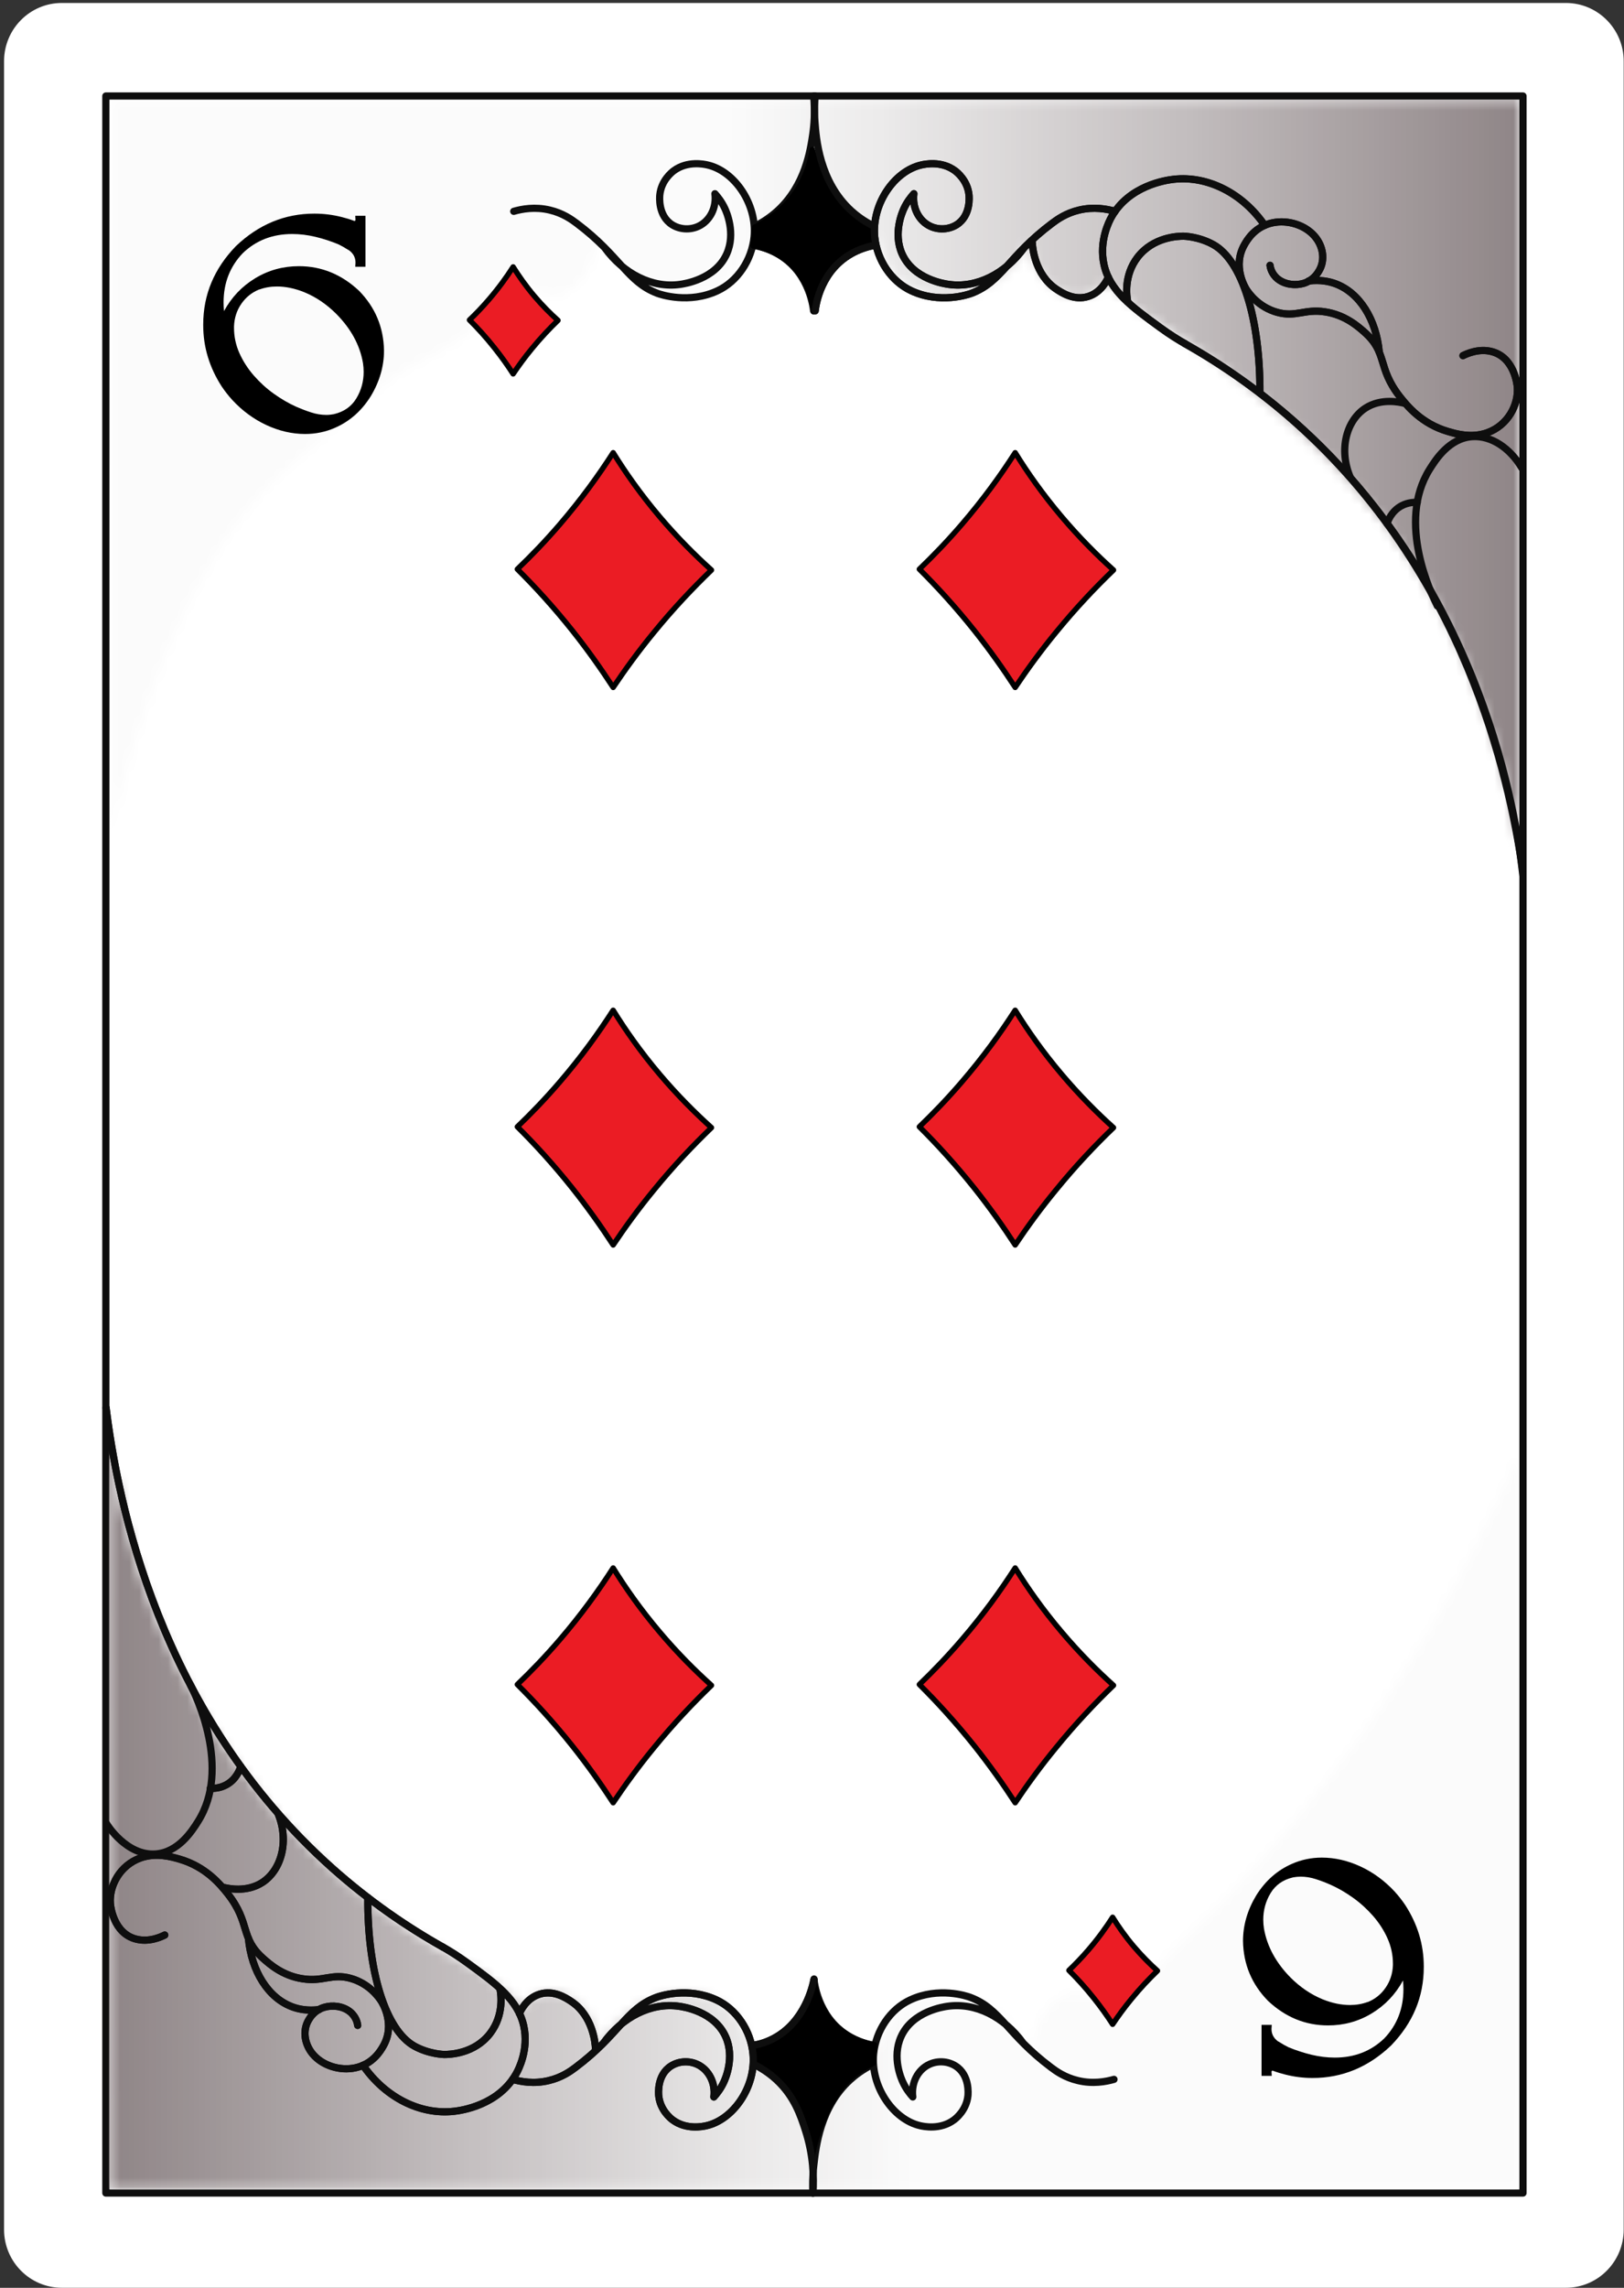 <svg width="169" height="238" viewBox="0 0 169 238" fill="none" xmlns="http://www.w3.org/2000/svg">
<rect x="0" y="0" width="169" height="238" fill="#333333" stroke="none"/>
<path d="M162.953 237.996H6.434C3.113 237.996 0.422 235.281 0.422 231.938V6.367C0.422 3.023 3.113 0.309 6.434 0.309H162.953C166.273 0.309 168.969 3.023 168.969 6.367V231.938C168.969 235.281 166.273 237.996 162.953 237.996Z" fill="white"/>
<mask id="mask0_2321_5097" style="mask-type:luminance" maskUnits="userSpaceOnUse" x="11" y="10" width="148" height="79">
<path d="M11 10H159V89H11V10Z" fill="white"/>
</mask>
<g mask="url(#mask0_2321_5097)">
<mask id="mask1_2321_5097" style="mask-type:luminance" maskUnits="userSpaceOnUse" x="11" y="10" width="148" height="79">
<path d="M158.102 88.051C158.102 62.152 158.109 36.246 158.113 10.352C109.262 10.352 60.398 10.352 11.543 10.359C11.52 35.836 11.496 61.312 11.477 86.789C14.039 75.352 19.215 58.484 29.086 49.477C36.637 42.594 40.41 39.141 43.363 37.762C44.738 37.117 49.125 35.219 52.754 30.789C53.43 29.969 53.918 29.25 54.227 28.77C54.539 29.191 55.754 30.742 57.426 30.773C59.602 30.809 62.031 28.262 62.152 24.422C62.406 24.988 64.547 29.535 69.406 30.562C71.746 31.059 73.711 30.531 74.723 30.172C75.383 29.625 76.262 28.777 77.062 27.562C77.852 26.371 78.277 25.254 78.523 24.441H91.074C91.148 24.906 91.754 28.336 94.875 30.047C97.926 31.719 101.023 30.441 101.977 30.059C105.27 28.734 106.664 25.996 106.973 25.352C107.715 28.891 110.191 31.078 112.363 30.906C112.719 30.879 113.852 30.727 115.027 29.406L118.785 32.535C120.254 33.406 122.316 34.688 124.695 36.352C127.484 38.301 136.738 44.871 144.008 54.316C153.66 66.856 156.891 80.664 158.094 88.035L158.102 88.051Z" fill="white"/>
</mask>
<g mask="url(#mask1_2321_5097)">
<path d="M11.477 10.352V88.051H158.113V10.352H11.477Z" fill="url(#paint0_linear_2321_5097)"/>
</g>
</g>
<path d="M158.488 228.141H11.016C11.016 182.812 11.016 137.484 11.016 92.152C11.016 64.762 11.016 37.379 11.016 9.988H158.488C158.488 37.336 158.488 64.68 158.488 92.023C158.488 137.398 158.488 182.766 158.488 228.141Z" stroke="#0E0E0E" stroke-width="0.75" stroke-linecap="round" stroke-linejoin="round"/>
<path d="M84.668 32.422C84.613 31.801 84.359 29.617 82.551 27.766C80.934 26.102 79.027 25.703 78.375 25.59C78.426 24.938 78.481 24.285 78.531 23.633C79.387 23.234 81.106 22.289 82.531 20.379C83.977 18.434 84.391 16.5 84.523 15.562C84.863 16.734 85.606 18.734 87.301 20.684C88.606 22.184 89.992 23.102 90.953 23.633C91.004 24.285 91.059 24.938 91.109 25.59C90.644 25.637 87.652 25.98 85.852 28.598C84.797 30.141 84.668 31.719 84.652 32.422H84.668Z" fill="white"/>
<path d="M53.461 21.985C54.293 21.742 55.664 21.481 57.219 21.856C58.574 22.176 59.488 22.836 60.008 23.227C64.566 26.648 65.242 29.301 68.379 30.504C68.781 30.66 71.715 31.629 74.672 30.246C76.754 29.273 78.238 27.051 78.473 24.645C78.801 21.195 76.402 17.781 73.621 17.16C73.297 17.086 71.543 16.695 70.109 17.766C69.93 17.902 68.82 18.758 68.664 20.266C68.641 20.488 68.461 22.434 69.945 23.379C70.777 23.902 71.836 23.934 72.676 23.543C73.867 22.996 74.586 21.621 74.398 20.152C74.691 20.477 75.098 20.977 75.422 21.668C75.578 21.996 76.598 24.254 75.621 26.422C74.438 29.063 71.203 29.527 70.769 29.586C67.883 30 64.883 28.485 62.918 25.762" stroke="#0E0E0E" stroke-width="0.75" stroke-linecap="round" stroke-linejoin="round"/>
<path d="M78.531 23.543C79.102 23.266 79.996 22.762 80.902 21.938C83.805 19.289 84.336 15.613 84.578 13.98C84.711 13.059 84.832 11.684 84.676 9.984" stroke="#0E0E0E" stroke-width="0.75" stroke-linecap="round" stroke-linejoin="round"/>
<path d="M78.375 25.5C79.086 25.629 79.859 25.852 80.625 26.242C84.082 28.004 84.594 31.695 84.668 32.332" stroke="#0E0E0E" stroke-width="0.75" stroke-linecap="round" stroke-linejoin="round"/>
<path d="M116.039 21.985C115.207 21.742 113.836 21.481 112.281 21.856C110.926 22.176 110.012 22.836 109.492 23.227C104.934 26.648 104.258 29.301 101.121 30.504C100.719 30.66 97.785 31.629 94.828 30.246C92.746 29.273 91.262 27.051 91.027 24.645C90.699 21.195 93.098 17.781 95.879 17.16C96.203 17.086 97.957 16.695 99.391 17.766C99.57 17.902 100.68 18.758 100.836 20.266C100.859 20.488 101.039 22.434 99.555 23.379C98.723 23.902 97.664 23.934 96.824 23.543C95.633 22.996 94.914 21.621 95.102 20.152C94.809 20.477 94.402 20.977 94.078 21.668C93.922 21.996 92.902 24.254 93.879 26.422C95.062 29.063 98.297 29.527 98.731 29.586C101.617 30 104.617 28.485 106.582 25.762" stroke="#0E0E0E" stroke-width="0.75" stroke-linecap="round" stroke-linejoin="round"/>
<path d="M91.125 25.5C90.414 25.629 89.641 25.852 88.875 26.242C85.418 28.004 84.906 31.695 84.832 32.332" stroke="#0E0E0E" stroke-width="0.75" stroke-linecap="round" stroke-linejoin="round"/>
<path d="M115.336 28.836C115.223 29.094 114.629 30.406 113.242 30.84C111.773 31.305 110.484 30.449 109.941 30.09C107.672 28.582 107.445 25.711 107.422 25.246" stroke="#0E0E0E" stroke-width="0.75" stroke-linecap="round" stroke-linejoin="round"/>
<path d="M123.309 35.746C122.664 35.379 121.754 34.824 120.734 34.078C117.789 31.934 115.484 30.262 114.887 27.531C114.336 25.051 115.453 22.957 115.648 22.605C117.488 19.289 121.336 18.742 122.129 18.652C125.707 18.246 129.336 20.137 131.609 23.438" stroke="#0E0E0E" stroke-width="0.75" stroke-linecap="round" stroke-linejoin="round"/>
<path d="M131.113 40.898C131.152 33.18 129.262 27.121 126.27 25.449C124.734 24.594 123.172 24.57 123.172 24.57C122.656 24.57 120.039 24.609 118.379 26.766C116.902 28.695 117.27 30.898 117.336 31.273" stroke="#0E0E0E" stroke-width="0.75" stroke-linecap="round" stroke-linejoin="round"/>
<path d="M152.242 36.996C152.633 36.801 153.879 36.227 155.219 36.57C157.613 37.176 157.883 40.066 157.898 40.273C158.039 42.113 156.914 44.25 154.77 45.016C153.121 45.602 151.531 45.137 150.684 44.887C147.938 44.086 146.43 42.219 145.68 41.273C143.281 38.211 144.449 36.727 141.988 34.551C141.324 33.961 139.973 32.762 137.902 32.445C135.75 32.109 134.863 33.039 132.898 32.488C130.973 31.949 129.977 30.531 129.719 30.137C129.602 29.953 128.199 27.699 129.516 25.426C129.789 24.953 130.59 23.578 132.398 23.184C134.039 22.828 135.848 23.43 136.836 24.609C137.684 25.613 137.934 27.031 137.273 28.156C137.129 28.402 136.68 29.168 135.66 29.477C134.805 29.73 133.719 29.617 132.969 29.016C132.309 28.484 132.188 27.801 132.164 27.602" stroke="#0E0E0E" stroke-width="0.75" stroke-linecap="round" stroke-linejoin="round"/>
<path d="M143.535 36.645C143.219 33.227 141.473 30.414 138.914 29.496C138.328 29.289 137.414 29.078 136.199 29.227" stroke="#0E0E0E" stroke-width="0.75" stroke-linecap="round" stroke-linejoin="round"/>
<path d="M146.129 41.953C145.664 41.836 143.73 41.387 142.078 42.465C140.094 43.77 139.297 46.793 140.52 49.656" stroke="#0E0E0E" stroke-width="0.75" stroke-linecap="round" stroke-linejoin="round"/>
<path d="M147.488 52.262C147.18 52.246 146.543 52.254 145.867 52.605C144.773 53.184 144.414 54.238 144.344 54.48" stroke="#0E0E0E" stroke-width="0.75" stroke-linecap="round" stroke-linejoin="round"/>
<path d="M158.477 91.074C158.461 90.969 158.445 90.781 158.414 90.562C157.828 85.426 154.523 61.441 134.797 43.941C132.344 41.766 128.543 38.715 123.309 35.746" stroke="#0E0E0E" stroke-width="0.75" stroke-linecap="round" stroke-linejoin="round"/>
<path d="M84.668 32.422C84.613 31.801 84.359 29.617 82.551 27.766C80.934 26.102 79.027 25.703 78.375 25.59C78.426 24.938 78.481 24.285 78.531 23.633C79.387 23.234 81.106 22.289 82.531 20.379C83.977 18.434 84.391 16.5 84.523 15.562C84.863 16.734 85.606 18.734 87.301 20.684C88.606 22.184 89.992 23.102 90.953 23.633C91.004 24.285 91.059 24.938 91.109 25.59C90.644 25.637 87.652 25.98 85.852 28.598C84.797 30.141 84.668 31.719 84.652 32.422H84.668Z" fill="black" stroke="black" stroke-width="0.562" stroke-linecap="round" stroke-linejoin="round"/>
<path d="M116.039 21.985C115.207 21.742 113.836 21.481 112.281 21.856C110.926 22.176 110.012 22.836 109.492 23.227C104.934 26.648 104.258 29.301 101.121 30.504C100.719 30.66 97.785 31.629 94.828 30.246C92.746 29.273 91.262 27.051 91.027 24.645C90.699 21.195 93.098 17.781 95.879 17.16C96.203 17.086 97.957 16.695 99.391 17.766C99.57 17.902 100.68 18.758 100.836 20.266C100.859 20.488 101.039 22.434 99.555 23.379C98.723 23.902 97.664 23.934 96.824 23.543C95.633 22.996 94.914 21.621 95.102 20.152C94.809 20.477 94.402 20.977 94.078 21.668C93.922 21.996 92.902 24.254 93.879 26.422C95.062 29.063 98.297 29.527 98.731 29.586C101.617 30 104.617 28.485 106.582 25.762" stroke="#0E0E0E" stroke-width="0.75" stroke-linecap="round" stroke-linejoin="round"/>
<path d="M90.969 23.543C89.863 22.996 89.094 22.387 88.598 21.938C85.254 18.891 84.93 14.371 84.809 12.703C84.727 11.566 84.773 10.621 84.824 9.984" stroke="#0E0E0E" stroke-width="0.75" stroke-linecap="round" stroke-linejoin="round"/>
<path d="M91.125 25.5C90.414 25.629 89.641 25.852 88.875 26.242C85.418 28.004 84.906 31.695 84.832 32.332" stroke="#0E0E0E" stroke-width="0.75" stroke-linecap="round" stroke-linejoin="round"/>
<path d="M115.336 28.836C115.223 29.094 114.629 30.406 113.242 30.84C111.773 31.305 110.484 30.449 109.941 30.09C107.672 28.582 107.445 25.711 107.422 25.246" stroke="#0E0E0E" stroke-width="0.75" stroke-linecap="round" stroke-linejoin="round"/>
<path d="M123.309 35.746C122.664 35.379 121.754 34.824 120.734 34.078C117.789 31.934 115.484 30.262 114.887 27.531C114.336 25.051 115.453 22.957 115.648 22.605C117.488 19.289 121.336 18.742 122.129 18.652C125.707 18.246 129.336 20.137 131.609 23.438" stroke="#0E0E0E" stroke-width="0.75" stroke-linecap="round" stroke-linejoin="round"/>
<path d="M131.113 40.898C131.152 33.18 129.262 27.121 126.27 25.449C124.734 24.594 123.172 24.57 123.172 24.57C122.656 24.57 120.039 24.609 118.379 26.766C116.902 28.695 117.27 30.898 117.336 31.273" stroke="#0E0E0E" stroke-width="0.75" stroke-linecap="round" stroke-linejoin="round"/>
<path d="M152.242 36.996C152.633 36.801 153.879 36.227 155.219 36.57C157.613 37.176 157.883 40.066 157.898 40.273C158.039 42.113 156.914 44.25 154.77 45.016C153.121 45.602 151.531 45.137 150.684 44.887C147.938 44.086 146.43 42.219 145.68 41.273C143.281 38.211 144.449 36.727 141.988 34.551C141.324 33.961 139.973 32.762 137.902 32.445C135.75 32.109 134.863 33.039 132.898 32.488C130.973 31.949 129.977 30.531 129.719 30.137C129.602 29.953 128.199 27.699 129.516 25.426C129.789 24.953 130.59 23.578 132.398 23.184C134.039 22.828 135.848 23.43 136.836 24.609C137.684 25.613 137.934 27.031 137.273 28.156C137.129 28.402 136.68 29.168 135.66 29.477C134.805 29.73 133.719 29.617 132.969 29.016C132.309 28.484 132.188 27.801 132.164 27.602" stroke="#0E0E0E" stroke-width="0.75" stroke-linecap="round" stroke-linejoin="round"/>
<path d="M143.535 36.645C143.219 33.227 141.473 30.414 138.914 29.496C138.328 29.289 137.414 29.078 136.199 29.227" stroke="#0E0E0E" stroke-width="0.75" stroke-linecap="round" stroke-linejoin="round"/>
<path d="M158.387 48.719C157.156 46.613 155.191 45.301 153.234 45.422C150.809 45.57 149.387 47.844 148.77 48.824C145.305 54.352 149.012 61.906 149.578 63.039" stroke="#0E0E0E" stroke-width="0.75" stroke-linecap="round" stroke-linejoin="round"/>
<path d="M158.438 90.398C157.027 80.746 152.445 59.633 134.797 43.949C130.957 40.539 127.035 37.859 123.309 35.754" stroke="#0E0E0E" stroke-width="0.75" stroke-linecap="round" stroke-linejoin="round"/>
<mask id="mask2_2321_5097" style="mask-type:luminance" maskUnits="userSpaceOnUse" x="11" y="148" width="148" height="80">
<path d="M11 148H159V228H11V148Z" fill="white"/>
</mask>
<g mask="url(#mask2_2321_5097)">
<mask id="mask3_2321_5097" style="mask-type:luminance" maskUnits="userSpaceOnUse" x="11" y="148" width="148" height="80">
<path d="M11.324 148.598C11.348 174.988 11.363 201.383 11.387 227.766C60.246 227.762 109.109 227.746 157.973 227.738C157.996 202.262 158.016 176.781 158.039 151.305C153.188 162.594 145.746 176.348 134.203 190.086C129.75 195.383 125.266 200.004 120.938 204.008C119.738 205.598 118.539 207.18 117.344 208.77C116.664 208.957 115.98 209.137 115.297 209.324C114.984 208.906 113.766 207.352 112.094 207.324C109.922 207.285 107.488 209.836 107.371 213.676C107.113 213.105 104.977 208.559 100.117 207.531C97.777 207.039 95.812 207.562 94.801 207.922C94.141 208.469 93.262 209.316 92.461 210.531C91.672 211.727 91.246 212.844 90.996 213.652H78.449C78.375 213.187 77.766 209.762 74.648 208.051C71.594 206.379 68.496 207.652 67.547 208.035C64.254 209.363 62.859 212.102 62.551 212.746C61.809 209.203 59.332 207.016 57.156 207.188C56.805 207.219 55.672 207.367 54.496 208.688C53.242 207.645 51.988 206.602 50.738 205.559C44.918 202.68 34.078 196.344 24.984 184.059C14.348 169.688 11.992 155.145 11.34 148.605L11.324 148.598Z" fill="white"/>
</mask>
<g mask="url(#mask3_2321_5097)">
<path d="M11.324 148.598V227.766H158.039V148.598H11.324Z" fill="url(#paint1_linear_2321_5097)"/>
</g>
</g>
<path d="M84.711 205.875C84.766 206.496 85.019 208.68 86.828 210.531C88.449 212.199 90.352 212.594 91.004 212.707C90.953 213.359 90.898 214.012 90.848 214.664C89.992 215.063 88.273 216.008 86.852 217.922C85.402 219.863 84.988 221.797 84.856 222.734C84.516 221.566 83.773 219.563 82.078 217.613C80.773 216.113 79.387 215.199 78.426 214.664C78.375 214.012 78.324 213.359 78.269 212.707C78.734 212.664 81.727 212.316 83.527 209.699C84.586 208.156 84.711 206.578 84.727 205.875H84.711Z" fill="white"/>
<path d="M115.926 216.316C115.094 216.555 113.723 216.816 112.172 216.441C110.812 216.121 109.898 215.461 109.379 215.07C104.82 211.648 104.145 208.996 101.012 207.797C100.605 207.637 97.672 206.672 94.719 208.051C92.633 209.023 91.148 211.246 90.914 213.652C90.586 217.102 92.984 220.516 95.766 221.137C96.09 221.211 97.844 221.602 99.277 220.531C99.457 220.395 100.566 219.539 100.727 218.031C100.746 217.809 100.926 215.863 99.441 214.922C98.609 214.395 97.551 214.363 96.711 214.754C95.519 215.301 94.801 216.676 94.988 218.145C94.695 217.824 94.289 217.32 93.969 216.629C93.809 216.301 92.789 214.043 93.766 211.875C94.949 209.234 98.184 208.77 98.617 208.711C101.504 208.297 104.504 209.813 106.469 212.535" stroke="#0E0E0E" stroke-width="0.75" stroke-linecap="round" stroke-linejoin="round"/>
<path d="M90.848 214.746C89.789 215.273 89.016 215.863 88.477 216.352C85.363 219.18 84.906 223.297 84.691 225.227C84.547 226.477 84.562 227.512 84.594 228.148" stroke="#0E0E0E" stroke-width="0.75" stroke-linecap="round" stroke-linejoin="round"/>
<path d="M91.004 212.797C90.293 212.672 89.519 212.445 88.754 212.055C85.297 210.293 84.789 206.602 84.711 205.965" stroke="#0E0E0E" stroke-width="0.75" stroke-linecap="round" stroke-linejoin="round"/>
<path d="M53.348 216.316C54.18 216.555 55.551 216.816 57.105 216.441C58.461 216.121 59.379 215.461 59.895 215.07C64.453 211.648 65.129 208.996 68.266 207.797C68.672 207.637 71.602 206.672 74.559 208.051C76.641 209.023 78.129 211.246 78.359 213.652C78.691 217.102 76.289 220.516 73.508 221.137C73.184 221.211 71.43 221.602 69.996 220.531C69.816 220.395 68.707 219.539 68.551 218.031C68.527 217.809 68.348 215.863 69.832 214.922C70.664 214.395 71.723 214.363 72.562 214.754C73.754 215.301 74.477 216.676 74.289 218.145C74.578 217.824 74.984 217.32 75.309 216.629C75.465 216.301 76.484 214.043 75.512 211.875C74.324 209.234 71.094 208.77 70.656 208.711C67.769 208.297 64.769 209.813 62.805 212.535" stroke="#0E0E0E" stroke-width="0.75" stroke-linecap="round" stroke-linejoin="round"/>
<path d="M78.262 212.797C78.945 212.691 79.727 212.477 80.512 212.055C83.723 210.359 84.555 206.738 84.711 205.965" stroke="#0E0E0E" stroke-width="0.75" stroke-linecap="round" stroke-linejoin="round"/>
<path d="M54.051 209.461C54.164 209.203 54.758 207.891 56.145 207.457C57.613 206.992 58.906 207.848 59.445 208.207C61.719 209.715 61.941 212.586 61.965 213.051" stroke="#0E0E0E" stroke-width="0.75" stroke-linecap="round" stroke-linejoin="round"/>
<path d="M46.078 202.547C46.727 202.914 47.633 203.469 48.652 204.211C51.602 206.355 53.902 208.027 54.504 210.758C55.051 213.238 53.934 215.332 53.738 215.684C51.898 219 48.051 219.547 47.258 219.637C43.68 220.043 40.051 218.152 37.777 214.852" stroke="#0E0E0E" stroke-width="0.75" stroke-linecap="round" stroke-linejoin="round"/>
<path d="M38.273 197.398C38.234 205.117 40.125 211.176 43.117 212.852C44.656 213.703 46.215 213.727 46.215 213.727C46.734 213.727 49.352 213.691 51.008 211.531C52.484 209.602 52.117 207.398 52.051 207.023" stroke="#0E0E0E" stroke-width="0.75" stroke-linecap="round" stroke-linejoin="round"/>
<path d="M17.145 201.301C16.754 201.496 15.512 202.074 14.168 201.726C11.774 201.121 11.504 198.234 11.488 198.023C11.348 196.184 12.473 194.047 14.617 193.281C16.266 192.699 17.859 193.164 18.703 193.41C21.449 194.211 22.957 196.078 23.707 197.023C26.109 200.086 24.938 201.57 27.398 203.746C28.066 204.336 29.414 205.539 31.484 205.851C33.637 206.191 34.523 205.262 36.488 205.809C38.414 206.348 39.414 207.766 39.668 208.164C39.789 208.344 41.191 210.601 39.871 212.871C39.602 213.344 38.797 214.719 36.988 215.113C35.348 215.469 33.539 214.867 32.551 213.691C31.703 212.684 31.453 211.266 32.113 210.141C32.258 209.894 32.707 209.129 33.727 208.824C34.582 208.566 35.672 208.68 36.422 209.281C37.078 209.812 37.199 210.496 37.223 210.699" stroke="#0E0E0E" stroke-width="0.75" stroke-linecap="round" stroke-linejoin="round"/>
<path d="M25.852 201.645C26.168 205.066 27.914 207.879 30.473 208.793C31.059 209.004 31.973 209.211 33.188 209.062" stroke="#0E0E0E" stroke-width="0.75" stroke-linecap="round" stroke-linejoin="round"/>
<path d="M23.25 196.344C23.73 196.461 25.648 196.898 27.301 195.832C29.301 194.527 30.121 191.504 28.914 188.625" stroke="#0E0E0E" stroke-width="0.75" stroke-linecap="round" stroke-linejoin="round"/>
<path d="M21.891 186.039C22.199 186.051 22.836 186.047 23.512 185.691C24.637 185.102 24.984 183.996 25.051 183.773" stroke="#0E0E0E" stroke-width="0.75" stroke-linecap="round" stroke-linejoin="round"/>
<path d="M11.039 146.453C12.238 156.113 16.453 178.191 34.59 194.355C38.422 197.766 42.336 200.445 46.078 202.551" stroke="#0E0E0E" stroke-width="0.75" stroke-linecap="round" stroke-linejoin="round"/>
<path d="M84.711 205.875C84.766 206.496 85.019 208.68 86.828 210.531C88.449 212.199 90.352 212.594 91.004 212.707C90.953 213.359 90.898 214.012 90.848 214.664C90.383 214.875 89.746 215.203 89.062 215.723C87.523 216.898 86.789 218.281 86.144 219.523C85.582 220.621 84.856 222.316 84.481 224.551C84.473 223.477 84.309 220.395 82.074 217.605C80.805 216.016 79.352 215.121 78.422 214.656C78.367 214.004 78.316 213.352 78.262 212.699C78.727 212.656 81.719 212.309 83.519 209.691C84.578 208.148 84.703 206.574 84.719 205.867L84.711 205.875Z" fill="black" stroke="black" stroke-width="0.562" stroke-linecap="round" stroke-linejoin="round"/>
<path d="M53.348 216.316C54.18 216.555 55.551 216.816 57.105 216.441C58.461 216.121 59.379 215.461 59.895 215.07C64.453 211.648 65.129 208.996 68.266 207.797C68.672 207.637 71.602 206.672 74.559 208.051C76.641 209.023 78.129 211.246 78.359 213.652C78.691 217.102 76.289 220.516 73.508 221.137C73.184 221.211 71.43 221.602 69.996 220.531C69.816 220.395 68.707 219.539 68.551 218.031C68.527 217.809 68.348 215.863 69.832 214.922C70.664 214.395 71.723 214.363 72.562 214.754C73.754 215.301 74.477 216.676 74.289 218.145C74.578 217.824 74.984 217.32 75.309 216.629C75.465 216.301 76.484 214.043 75.512 211.875C74.324 209.234 71.094 208.77 70.656 208.711C67.769 208.297 64.769 209.813 62.805 212.535" stroke="#0E0E0E" stroke-width="0.75" stroke-linecap="round" stroke-linejoin="round"/>
<path d="M78.422 214.746C79.043 215.047 79.914 215.551 80.789 216.352C82.641 218.062 83.309 220.043 83.828 221.664C84.629 224.168 84.711 226.449 84.602 228.148" stroke="#0E0E0E" stroke-width="0.75" stroke-linecap="round" stroke-linejoin="round"/>
<path d="M78.262 212.797C78.945 212.691 79.727 212.477 80.512 212.055C83.754 210.336 84.562 206.633 84.711 205.875" stroke="#0E0E0E" stroke-width="0.75" stroke-linecap="round" stroke-linejoin="round"/>
<path d="M54.051 209.461C54.164 209.203 54.758 207.891 56.145 207.457C57.613 206.992 58.906 207.848 59.445 208.207C61.719 209.715 61.941 212.586 61.965 213.051" stroke="#0E0E0E" stroke-width="0.75" stroke-linecap="round" stroke-linejoin="round"/>
<path d="M46.078 202.547C46.727 202.914 47.633 203.469 48.652 204.211C51.602 206.355 53.902 208.027 54.504 210.758C55.051 213.238 53.934 215.332 53.738 215.684C51.898 219 48.051 219.547 47.258 219.637C43.68 220.043 40.051 218.152 37.777 214.852" stroke="#0E0E0E" stroke-width="0.75" stroke-linecap="round" stroke-linejoin="round"/>
<path d="M38.273 197.398C38.234 205.117 40.125 211.176 43.117 212.852C44.656 213.703 46.215 213.727 46.215 213.727C46.734 213.727 49.352 213.691 51.008 211.531C52.484 209.602 52.117 207.398 52.051 207.023" stroke="#0E0E0E" stroke-width="0.75" stroke-linecap="round" stroke-linejoin="round"/>
<path d="M17.145 201.301C16.754 201.496 15.512 202.074 14.168 201.726C11.774 201.121 11.504 198.234 11.488 198.023C11.348 196.184 12.473 194.047 14.617 193.281C16.266 192.699 17.859 193.164 18.703 193.41C21.449 194.211 22.957 196.078 23.707 197.023C26.109 200.086 24.938 201.57 27.398 203.746C28.066 204.336 29.414 205.539 31.484 205.851C33.637 206.191 34.523 205.262 36.488 205.809C38.414 206.348 39.414 207.766 39.668 208.164C39.789 208.344 41.191 210.601 39.871 212.871C39.602 213.344 38.797 214.719 36.988 215.113C35.348 215.469 33.539 214.867 32.551 213.691C31.703 212.684 31.453 211.266 32.113 210.141C32.258 209.894 32.707 209.129 33.727 208.824C34.582 208.566 35.672 208.68 36.422 209.281C37.078 209.812 37.199 210.496 37.223 210.699" stroke="#0E0E0E" stroke-width="0.75" stroke-linecap="round" stroke-linejoin="round"/>
<path d="M25.852 201.645C26.168 205.066 27.914 207.879 30.473 208.793C31.059 209.004 31.973 209.211 33.188 209.062" stroke="#0E0E0E" stroke-width="0.75" stroke-linecap="round" stroke-linejoin="round"/>
<path d="M11.086 189.711C11.176 189.863 13.172 193.059 16.156 192.871C18.57 192.719 19.996 190.453 20.617 189.465C24.074 183.945 20.379 176.387 19.809 175.254" stroke="#0E0E0E" stroke-width="0.75" stroke-linecap="round" stroke-linejoin="round"/>
<path d="M23.25 196.344C23.73 196.461 25.648 196.898 27.301 195.832C29.301 194.527 30.121 191.504 28.914 188.625" stroke="#0E0E0E" stroke-width="0.75" stroke-linecap="round" stroke-linejoin="round"/>
<path d="M21.891 186.039C22.199 186.051 22.836 186.047 23.512 185.691C24.637 185.102 24.984 183.996 25.051 183.773" stroke="#0E0E0E" stroke-width="0.75" stroke-linecap="round" stroke-linejoin="round"/>
<path d="M11.039 146.453C12.238 156.113 16.453 178.191 34.59 194.355C38.422 197.766 42.336 200.445 46.078 202.551" stroke="#0E0E0E" stroke-width="0.75" stroke-linecap="round" stroke-linejoin="round"/>
<path d="M37.359 30.246C39.051 31.973 39.922 34.051 39.961 36.473C39.961 38.109 39.504 39.691 38.578 41.227C37.629 42.742 36.391 43.836 34.859 44.504C33.879 44.934 32.844 45.148 31.754 45.148C30.398 45.148 29.047 44.836 27.719 44.219C26.391 43.598 25.207 42.727 24.172 41.609C23.773 41.168 23.406 40.703 23.078 40.215C21.797 38.234 21.148 36.113 21.148 33.832V33.758C21.148 30.66 22.281 27.945 24.555 25.598C26.918 23.348 29.641 22.223 32.715 22.223C33.691 22.223 34.641 22.344 35.574 22.582C36 22.688 36.426 22.816 36.84 22.973C36.863 22.98 36.879 22.988 36.887 22.988C36.938 22.988 36.977 22.949 36.996 22.875L36.969 22.449H38.031V27.75H36.969L36.996 27.324C36.996 26.797 36.773 26.371 36.324 26.039C36.293 26.016 36.254 25.996 36.211 25.98C35.887 25.77 35.559 25.582 35.219 25.418C34.434 25.094 33.637 24.832 32.82 24.637C32.004 24.441 31.199 24.344 30.406 24.344C28.359 24.344 26.641 25.012 25.262 26.34C23.934 27.727 23.266 29.438 23.266 31.453C23.266 31.754 23.281 32.062 23.309 32.363C24.098 30.922 25.176 29.781 26.566 28.941C27.953 28.102 29.469 27.691 31.109 27.691C33.465 27.691 35.543 28.547 37.359 30.246ZM26.984 30.105C26.211 30.422 25.582 30.922 25.109 31.613C24.637 32.301 24.383 33.082 24.352 33.953V34.109C24.352 35.016 24.539 35.895 24.914 36.734C25.289 37.574 25.793 38.355 26.414 39.066C27.039 39.781 27.727 40.41 28.492 40.957C29.258 41.504 30.039 41.961 30.832 42.316C31.328 42.531 31.828 42.727 32.363 42.898C32.887 43.074 33.426 43.164 33.969 43.164C34.215 43.164 34.477 43.133 34.738 43.086C35.797 42.84 36.578 42.285 37.086 41.438C37.598 40.59 37.844 39.668 37.844 38.676C37.844 38.363 37.816 38.055 37.77 37.754C37.449 35.895 36.516 34.191 34.996 32.656C33.988 31.648 32.879 30.898 31.664 30.398C30.676 30 29.723 29.805 28.824 29.805C28.164 29.805 27.555 29.91 26.984 30.121V30.105Z" fill="black"/>
<path d="M131.953 208.148C130.262 206.422 129.391 204.344 129.352 201.922C129.352 200.289 129.809 198.703 130.734 197.168C131.684 195.652 132.922 194.559 134.453 193.891C135.434 193.461 136.469 193.246 137.559 193.246C138.914 193.246 140.266 193.559 141.594 194.176C142.922 194.797 144.105 195.668 145.141 196.785C145.539 197.227 145.906 197.691 146.234 198.18C147.516 200.16 148.164 202.281 148.164 204.562V204.637C148.164 207.734 147.031 210.449 144.758 212.797C142.395 215.047 139.672 216.172 136.598 216.172C135.621 216.172 134.672 216.051 133.738 215.812C133.313 215.707 132.887 215.578 132.473 215.422C132.449 215.414 132.434 215.406 132.426 215.406C132.375 215.406 132.336 215.445 132.316 215.52L132.344 215.949H131.281V210.645H132.344L132.316 211.074C132.316 211.598 132.539 212.023 132.988 212.355C133.02 212.379 133.059 212.398 133.102 212.414C133.426 212.625 133.754 212.813 134.094 212.977C134.879 213.301 135.676 213.563 136.492 213.758C137.309 213.953 138.113 214.051 138.906 214.051C140.953 214.051 142.672 213.383 144.051 212.055C145.379 210.668 146.047 208.957 146.047 206.941C146.047 206.641 146.031 206.332 146.004 206.031C145.215 207.473 144.137 208.613 142.746 209.453C141.359 210.293 139.844 210.703 138.203 210.703C135.848 210.703 133.77 209.852 131.953 208.148ZM142.32 208.281C143.094 207.969 143.723 207.465 144.195 206.773C144.668 206.086 144.922 205.305 144.953 204.434V204.277C144.953 203.371 144.766 202.492 144.391 201.652C144.016 200.812 143.512 200.031 142.891 199.32C142.266 198.609 141.578 197.977 140.812 197.43C140.047 196.883 139.266 196.426 138.473 196.074C137.977 195.855 137.477 195.66 136.941 195.488C136.418 195.316 135.879 195.227 135.336 195.227C135.09 195.227 134.828 195.254 134.566 195.301C133.508 195.547 132.727 196.102 132.219 196.949C131.707 197.797 131.461 198.719 131.461 199.711C131.461 200.023 131.488 200.332 131.535 200.633C131.859 202.492 132.789 204.195 134.309 205.734C135.316 206.738 136.426 207.488 137.641 207.988C138.629 208.387 139.582 208.582 140.484 208.582C141.141 208.582 141.75 208.477 142.32 208.266V208.281Z" fill="black"/>
<path d="M115.785 199.453C115.109 200.512 114.277 201.668 113.258 202.852C112.574 203.648 111.891 204.352 111.238 204.977C112.074 205.801 112.957 206.766 113.844 207.887C114.594 208.824 115.23 209.73 115.785 210.586C116.34 209.762 116.977 208.875 117.719 207.977C118.648 206.836 119.578 205.859 120.449 205.02C119.676 204.328 118.836 203.488 117.988 202.492C117.082 201.422 116.363 200.387 115.785 199.453Z" fill="#EB1C24" stroke="black" stroke-width="0.562" stroke-linecap="round" stroke-linejoin="round"/>
<path d="M53.398 27.766C52.727 28.824 51.891 29.977 50.871 31.164C50.191 31.957 49.508 32.664 48.855 33.285C49.688 34.109 50.574 35.078 51.457 36.195C52.207 37.133 52.844 38.039 53.398 38.895C53.953 38.07 54.594 37.184 55.336 36.285C56.266 35.145 57.195 34.168 58.066 33.328C57.293 32.641 56.453 31.801 55.605 30.801C54.699 29.73 53.977 28.695 53.398 27.766Z" fill="#EB1C24" stroke="black" stroke-width="0.562" stroke-linecap="round" stroke-linejoin="round"/>
<path d="M63.801 47.102C62.316 49.418 60.488 51.953 58.254 54.555C56.754 56.301 55.262 57.848 53.836 59.211C55.664 61.027 57.602 63.141 59.551 65.586C61.184 67.641 62.594 69.644 63.809 71.512C65.023 69.699 66.426 67.762 68.055 65.781C70.094 63.285 72.129 61.141 74.039 59.301C72.352 57.789 70.508 55.949 68.648 53.754C66.66 51.406 65.07 49.133 63.809 47.094L63.801 47.102Z" fill="#EB1C24" stroke="black" stroke-width="0.562" stroke-linecap="round" stroke-linejoin="round"/>
<path d="M105.637 47.102C104.152 49.418 102.324 51.953 100.086 54.555C98.586 56.301 97.094 57.848 95.672 59.211C97.5 61.027 99.434 63.141 101.387 65.586C103.02 67.641 104.43 69.644 105.645 71.512C106.859 69.699 108.262 67.762 109.891 65.781C111.93 63.285 113.961 61.141 115.875 59.301C114.188 57.789 112.344 55.949 110.484 53.754C108.496 51.406 106.906 49.133 105.645 47.094L105.637 47.102Z" fill="#EB1C24" stroke="black" stroke-width="0.562" stroke-linecap="round" stroke-linejoin="round"/>
<path d="M63.801 105.105C62.316 107.422 60.488 109.957 58.254 112.559C56.754 114.309 55.262 115.852 53.836 117.219C55.664 119.031 57.602 121.148 59.551 123.594C61.184 125.648 62.594 127.648 63.809 129.516C65.023 127.703 66.426 125.766 68.055 123.789C70.094 121.289 72.129 119.145 74.039 117.309C72.352 115.793 70.508 113.953 68.648 111.758C66.66 109.41 65.07 107.137 63.809 105.098L63.801 105.105Z" fill="#EB1C24" stroke="black" stroke-width="0.562" stroke-linecap="round" stroke-linejoin="round"/>
<path d="M105.637 105.105C104.152 107.422 102.324 109.957 100.086 112.559C98.586 114.309 97.094 115.852 95.672 117.219C97.5 119.031 99.434 121.148 101.387 123.594C103.02 125.648 104.43 127.648 105.645 129.516C106.859 127.703 108.262 125.766 109.891 123.789C111.93 121.289 113.961 119.145 115.875 117.309C114.188 115.793 112.344 113.953 110.484 111.758C108.496 109.41 106.906 107.137 105.645 105.098L105.637 105.105Z" fill="#EB1C24" stroke="black" stroke-width="0.562" stroke-linecap="round" stroke-linejoin="round"/>
<path d="M63.801 163.125C62.316 165.441 60.488 167.977 58.254 170.578C56.754 172.328 55.262 173.871 53.836 175.238C55.664 177.051 57.602 179.168 59.551 181.613C61.184 183.668 62.594 185.672 63.809 187.539C65.023 185.723 66.426 183.789 68.055 181.809C70.094 179.309 72.129 177.164 74.039 175.328C72.352 173.813 70.508 171.977 68.648 169.777C66.66 167.43 65.07 165.156 63.809 163.117L63.801 163.125Z" fill="#EB1C24" stroke="black" stroke-width="0.562" stroke-linecap="round" stroke-linejoin="round"/>
<path d="M105.637 163.125C104.152 165.441 102.324 167.977 100.086 170.578C98.586 172.328 97.094 173.871 95.672 175.238C97.5 177.051 99.434 179.168 101.387 181.613C103.02 183.668 104.43 185.672 105.645 187.539C106.859 185.723 108.262 183.789 109.891 181.809C111.93 179.309 113.961 177.164 115.875 175.328C114.188 173.813 112.344 171.977 110.484 169.777C108.496 167.43 106.906 165.156 105.645 163.117L105.637 163.125Z" fill="#EB1C24" stroke="black" stroke-width="0.562" stroke-linecap="round" stroke-linejoin="round"/>
<defs>
<linearGradient id="paint0_linear_2321_5097" x1="158.115" y1="49.193" x2="11.475" y2="49.193" gradientUnits="userSpaceOnUse">
<stop stop-color="#8F8587"/>
<stop offset="0.004" stop-color="#908688"/>
<stop offset="0.008" stop-color="#918789"/>
<stop offset="0.012" stop-color="#92888A"/>
<stop offset="0.016" stop-color="#92898B"/>
<stop offset="0.02" stop-color="#938A8B"/>
<stop offset="0.023" stop-color="#948B8C"/>
<stop offset="0.027" stop-color="#958C8D"/>
<stop offset="0.031" stop-color="#968D8E"/>
<stop offset="0.035" stop-color="#978D8F"/>
<stop offset="0.039" stop-color="#988E90"/>
<stop offset="0.043" stop-color="#988F91"/>
<stop offset="0.047" stop-color="#999092"/>
<stop offset="0.051" stop-color="#9A9193"/>
<stop offset="0.055" stop-color="#9B9294"/>
<stop offset="0.059" stop-color="#9C9395"/>
<stop offset="0.062" stop-color="#9D9496"/>
<stop offset="0.066" stop-color="#9D9596"/>
<stop offset="0.07" stop-color="#9E9697"/>
<stop offset="0.074" stop-color="#9F9798"/>
<stop offset="0.078" stop-color="#A09899"/>
<stop offset="0.082" stop-color="#A1999A"/>
<stop offset="0.086" stop-color="#A2999B"/>
<stop offset="0.09" stop-color="#A39A9C"/>
<stop offset="0.094" stop-color="#A39B9D"/>
<stop offset="0.098" stop-color="#A49C9E"/>
<stop offset="0.102" stop-color="#A59D9F"/>
<stop offset="0.105" stop-color="#A69EA0"/>
<stop offset="0.109" stop-color="#A79FA0"/>
<stop offset="0.113" stop-color="#A8A0A1"/>
<stop offset="0.117" stop-color="#A8A1A2"/>
<stop offset="0.121" stop-color="#A9A2A3"/>
<stop offset="0.125" stop-color="#AAA3A4"/>
<stop offset="0.129" stop-color="#ABA4A5"/>
<stop offset="0.133" stop-color="#ACA5A6"/>
<stop offset="0.137" stop-color="#ADA5A7"/>
<stop offset="0.141" stop-color="#AEA6A8"/>
<stop offset="0.145" stop-color="#AEA7A9"/>
<stop offset="0.148" stop-color="#AFA8AA"/>
<stop offset="0.152" stop-color="#B0A9AB"/>
<stop offset="0.156" stop-color="#B1AAAB"/>
<stop offset="0.16" stop-color="#B2ABAC"/>
<stop offset="0.164" stop-color="#B3ACAD"/>
<stop offset="0.168" stop-color="#B3ADAE"/>
<stop offset="0.172" stop-color="#B4AEAF"/>
<stop offset="0.176" stop-color="#B5AFB0"/>
<stop offset="0.18" stop-color="#B6B0B1"/>
<stop offset="0.184" stop-color="#B7B1B2"/>
<stop offset="0.188" stop-color="#B8B2B3"/>
<stop offset="0.191" stop-color="#B9B2B4"/>
<stop offset="0.195" stop-color="#B9B3B5"/>
<stop offset="0.199" stop-color="#BAB4B5"/>
<stop offset="0.203" stop-color="#BBB5B6"/>
<stop offset="0.207" stop-color="#BCB6B7"/>
<stop offset="0.211" stop-color="#BDB7B8"/>
<stop offset="0.215" stop-color="#BEB8B9"/>
<stop offset="0.219" stop-color="#BEB9BA"/>
<stop offset="0.223" stop-color="#BFBABB"/>
<stop offset="0.227" stop-color="#C0BBBC"/>
<stop offset="0.23" stop-color="#C1BCBD"/>
<stop offset="0.234" stop-color="#C2BDBE"/>
<stop offset="0.238" stop-color="#C3BEBF"/>
<stop offset="0.242" stop-color="#C3BEBF"/>
<stop offset="0.246" stop-color="#C4BFC0"/>
<stop offset="0.25" stop-color="#C5C0C1"/>
<stop offset="0.254" stop-color="#C6C1C2"/>
<stop offset="0.258" stop-color="#C6C2C3"/>
<stop offset="0.262" stop-color="#C7C3C3"/>
<stop offset="0.266" stop-color="#C8C3C4"/>
<stop offset="0.27" stop-color="#C9C4C5"/>
<stop offset="0.273" stop-color="#C9C5C6"/>
<stop offset="0.277" stop-color="#CAC6C7"/>
<stop offset="0.281" stop-color="#CBC7C7"/>
<stop offset="0.285" stop-color="#CCC7C8"/>
<stop offset="0.289" stop-color="#CCC8C9"/>
<stop offset="0.293" stop-color="#CDC9CA"/>
<stop offset="0.297" stop-color="#CECACB"/>
<stop offset="0.301" stop-color="#CFCBCB"/>
<stop offset="0.305" stop-color="#CFCCCC"/>
<stop offset="0.309" stop-color="#D0CCCD"/>
<stop offset="0.312" stop-color="#D1CDCE"/>
<stop offset="0.316" stop-color="#D2CECF"/>
<stop offset="0.32" stop-color="#D2CFCF"/>
<stop offset="0.324" stop-color="#D3D0D0"/>
<stop offset="0.328" stop-color="#D4D0D1"/>
<stop offset="0.332" stop-color="#D5D1D2"/>
<stop offset="0.336" stop-color="#D5D2D3"/>
<stop offset="0.34" stop-color="#D6D3D3"/>
<stop offset="0.344" stop-color="#D7D4D4"/>
<stop offset="0.348" stop-color="#D8D5D5"/>
<stop offset="0.352" stop-color="#D8D5D6"/>
<stop offset="0.355" stop-color="#D9D6D7"/>
<stop offset="0.359" stop-color="#DAD7D7"/>
<stop offset="0.363" stop-color="#DBD8D8"/>
<stop offset="0.367" stop-color="#DBD9D9"/>
<stop offset="0.371" stop-color="#DCDADA"/>
<stop offset="0.375" stop-color="#DDDADB"/>
<stop offset="0.379" stop-color="#DEDBDB"/>
<stop offset="0.383" stop-color="#DEDCDC"/>
<stop offset="0.387" stop-color="#DFDDDD"/>
<stop offset="0.391" stop-color="#E0DEDE"/>
<stop offset="0.395" stop-color="#E1DEDF"/>
<stop offset="0.398" stop-color="#E1DFE0"/>
<stop offset="0.402" stop-color="#E2E0E0"/>
<stop offset="0.406" stop-color="#E3E1E1"/>
<stop offset="0.41" stop-color="#E4E2E2"/>
<stop offset="0.414" stop-color="#E4E3E3"/>
<stop offset="0.418" stop-color="#E5E3E4"/>
<stop offset="0.422" stop-color="#E6E4E4"/>
<stop offset="0.426" stop-color="#E6E5E5"/>
<stop offset="0.43" stop-color="#E7E6E6"/>
<stop offset="0.434" stop-color="#E8E7E7"/>
<stop offset="0.438" stop-color="#E9E7E8"/>
<stop offset="0.441" stop-color="#E9E8E8"/>
<stop offset="0.445" stop-color="#EAE9E9"/>
<stop offset="0.449" stop-color="#EBEAEA"/>
<stop offset="0.453" stop-color="#ECEBEB"/>
<stop offset="0.457" stop-color="#ECEBEB"/>
<stop offset="0.461" stop-color="#EDECEC"/>
<stop offset="0.465" stop-color="#EDECEC"/>
<stop offset="0.469" stop-color="#EEEDED"/>
<stop offset="0.473" stop-color="#EEEEEE"/>
<stop offset="0.477" stop-color="#EFEEEE"/>
<stop offset="0.48" stop-color="#EFEFEF"/>
<stop offset="0.484" stop-color="#F0EFEF"/>
<stop offset="0.488" stop-color="#F1F0F0"/>
<stop offset="0.492" stop-color="#F1F1F1"/>
<stop offset="0.496" stop-color="#F2F1F1"/>
<stop offset="0.5" stop-color="#F2F2F2"/>
<stop offset="0.504" stop-color="#F3F2F2"/>
<stop offset="0.508" stop-color="#F3F3F3"/>
<stop offset="0.512" stop-color="#F4F4F4"/>
<stop offset="0.516" stop-color="#F5F4F4"/>
<stop offset="0.52" stop-color="#F5F5F5"/>
<stop offset="0.523" stop-color="#F6F5F5"/>
<stop offset="0.527" stop-color="#F6F6F6"/>
<stop offset="0.531" stop-color="#F7F7F7"/>
<stop offset="0.535" stop-color="#F7F7F7"/>
<stop offset="0.539" stop-color="#F8F8F8"/>
<stop offset="0.543" stop-color="#F8F8F8"/>
<stop offset="0.547" stop-color="#F9F9F9"/>
<stop offset="0.551" stop-color="#FAFAFA"/>
<stop offset="0.555" stop-color="#FAFAFA"/>
<stop offset="0.562" stop-color="#FBFBFB"/>
<stop offset="0.625" stop-color="#FBFBFB"/>
<stop offset="0.75" stop-color="#FBFBFB"/>
<stop offset="1" stop-color="#FBFBFB"/>
</linearGradient>
<linearGradient id="paint1_linear_2321_5097" x1="11.325" y1="188.182" x2="158.04" y2="188.182" gradientUnits="userSpaceOnUse">
<stop stop-color="#8F8587"/>
<stop offset="0.004" stop-color="#908688"/>
<stop offset="0.008" stop-color="#918789"/>
<stop offset="0.012" stop-color="#91888A"/>
<stop offset="0.016" stop-color="#92898A"/>
<stop offset="0.02" stop-color="#938A8B"/>
<stop offset="0.023" stop-color="#948A8C"/>
<stop offset="0.027" stop-color="#958B8D"/>
<stop offset="0.031" stop-color="#968C8E"/>
<stop offset="0.035" stop-color="#968D8F"/>
<stop offset="0.039" stop-color="#978E90"/>
<stop offset="0.043" stop-color="#988F91"/>
<stop offset="0.047" stop-color="#999091"/>
<stop offset="0.051" stop-color="#9A9192"/>
<stop offset="0.055" stop-color="#9A9293"/>
<stop offset="0.059" stop-color="#9B9294"/>
<stop offset="0.062" stop-color="#9C9395"/>
<stop offset="0.066" stop-color="#9D9496"/>
<stop offset="0.07" stop-color="#9E9597"/>
<stop offset="0.074" stop-color="#9E9698"/>
<stop offset="0.078" stop-color="#9F9798"/>
<stop offset="0.082" stop-color="#A09899"/>
<stop offset="0.086" stop-color="#A1999A"/>
<stop offset="0.09" stop-color="#A29A9B"/>
<stop offset="0.094" stop-color="#A39A9C"/>
<stop offset="0.098" stop-color="#A39B9D"/>
<stop offset="0.102" stop-color="#A49C9E"/>
<stop offset="0.105" stop-color="#A59D9F"/>
<stop offset="0.109" stop-color="#A69E9F"/>
<stop offset="0.113" stop-color="#A79FA0"/>
<stop offset="0.117" stop-color="#A7A0A1"/>
<stop offset="0.121" stop-color="#A8A1A2"/>
<stop offset="0.125" stop-color="#A9A2A3"/>
<stop offset="0.129" stop-color="#AAA2A4"/>
<stop offset="0.133" stop-color="#ABA3A5"/>
<stop offset="0.137" stop-color="#ABA4A6"/>
<stop offset="0.141" stop-color="#ACA5A6"/>
<stop offset="0.145" stop-color="#ADA6A7"/>
<stop offset="0.148" stop-color="#AEA7A8"/>
<stop offset="0.152" stop-color="#AFA8A9"/>
<stop offset="0.156" stop-color="#B0A9AA"/>
<stop offset="0.16" stop-color="#B0AAAB"/>
<stop offset="0.164" stop-color="#B1AAAC"/>
<stop offset="0.168" stop-color="#B2ABAD"/>
<stop offset="0.172" stop-color="#B3ACAD"/>
<stop offset="0.176" stop-color="#B4ADAE"/>
<stop offset="0.18" stop-color="#B4AEAF"/>
<stop offset="0.184" stop-color="#B5AFB0"/>
<stop offset="0.188" stop-color="#B6B0B1"/>
<stop offset="0.191" stop-color="#B7B1B2"/>
<stop offset="0.195" stop-color="#B8B2B3"/>
<stop offset="0.199" stop-color="#B9B2B4"/>
<stop offset="0.203" stop-color="#B9B3B4"/>
<stop offset="0.207" stop-color="#BAB4B5"/>
<stop offset="0.211" stop-color="#BBB5B6"/>
<stop offset="0.215" stop-color="#BCB6B7"/>
<stop offset="0.219" stop-color="#BDB7B8"/>
<stop offset="0.223" stop-color="#BDB8B9"/>
<stop offset="0.227" stop-color="#BEB9BA"/>
<stop offset="0.23" stop-color="#BFBABB"/>
<stop offset="0.234" stop-color="#C0BABB"/>
<stop offset="0.238" stop-color="#C1BBBC"/>
<stop offset="0.242" stop-color="#C1BCBD"/>
<stop offset="0.246" stop-color="#C2BDBE"/>
<stop offset="0.25" stop-color="#C3BEBF"/>
<stop offset="0.254" stop-color="#C4BFC0"/>
<stop offset="0.258" stop-color="#C5C0C1"/>
<stop offset="0.262" stop-color="#C5C0C1"/>
<stop offset="0.266" stop-color="#C6C1C2"/>
<stop offset="0.27" stop-color="#C7C2C3"/>
<stop offset="0.273" stop-color="#C8C3C4"/>
<stop offset="0.277" stop-color="#C8C4C5"/>
<stop offset="0.281" stop-color="#C9C5C5"/>
<stop offset="0.285" stop-color="#CAC5C6"/>
<stop offset="0.289" stop-color="#CBC6C7"/>
<stop offset="0.293" stop-color="#CBC7C8"/>
<stop offset="0.297" stop-color="#CCC8C9"/>
<stop offset="0.301" stop-color="#CDC9C9"/>
<stop offset="0.305" stop-color="#CDC9CA"/>
<stop offset="0.309" stop-color="#CECACB"/>
<stop offset="0.312" stop-color="#CFCBCC"/>
<stop offset="0.316" stop-color="#D0CCCD"/>
<stop offset="0.32" stop-color="#D0CDCD"/>
<stop offset="0.324" stop-color="#D1CECE"/>
<stop offset="0.328" stop-color="#D2CECF"/>
<stop offset="0.332" stop-color="#D3CFD0"/>
<stop offset="0.336" stop-color="#D3D0D1"/>
<stop offset="0.34" stop-color="#D4D1D1"/>
<stop offset="0.344" stop-color="#D5D2D2"/>
<stop offset="0.348" stop-color="#D6D2D3"/>
<stop offset="0.352" stop-color="#D6D3D4"/>
<stop offset="0.355" stop-color="#D7D4D5"/>
<stop offset="0.359" stop-color="#D8D5D5"/>
<stop offset="0.363" stop-color="#D9D6D6"/>
<stop offset="0.367" stop-color="#D9D7D7"/>
<stop offset="0.371" stop-color="#DAD7D8"/>
<stop offset="0.375" stop-color="#DBD8D9"/>
<stop offset="0.379" stop-color="#DCD9D9"/>
<stop offset="0.383" stop-color="#DCDADA"/>
<stop offset="0.387" stop-color="#DDDBDB"/>
<stop offset="0.391" stop-color="#DEDCDC"/>
<stop offset="0.395" stop-color="#DFDCDD"/>
<stop offset="0.398" stop-color="#DFDDDD"/>
<stop offset="0.402" stop-color="#E0DEDE"/>
<stop offset="0.406" stop-color="#E1DFDF"/>
<stop offset="0.41" stop-color="#E2E0E0"/>
<stop offset="0.414" stop-color="#E2E0E1"/>
<stop offset="0.418" stop-color="#E3E1E1"/>
<stop offset="0.422" stop-color="#E4E2E2"/>
<stop offset="0.426" stop-color="#E5E3E3"/>
<stop offset="0.43" stop-color="#E5E4E4"/>
<stop offset="0.434" stop-color="#E6E5E5"/>
<stop offset="0.438" stop-color="#E7E5E5"/>
<stop offset="0.441" stop-color="#E8E6E6"/>
<stop offset="0.445" stop-color="#E8E7E7"/>
<stop offset="0.449" stop-color="#E9E8E8"/>
<stop offset="0.453" stop-color="#EAE9E9"/>
<stop offset="0.457" stop-color="#EBE9E9"/>
<stop offset="0.461" stop-color="#EBEAEA"/>
<stop offset="0.465" stop-color="#ECEBEB"/>
<stop offset="0.469" stop-color="#ECEBEB"/>
<stop offset="0.473" stop-color="#EDECEC"/>
<stop offset="0.477" stop-color="#EDEDED"/>
<stop offset="0.48" stop-color="#EEEDED"/>
<stop offset="0.484" stop-color="#EFEEEE"/>
<stop offset="0.488" stop-color="#EFEEEE"/>
<stop offset="0.492" stop-color="#F0EFEF"/>
<stop offset="0.496" stop-color="#F0F0F0"/>
<stop offset="0.5" stop-color="#F1F0F0"/>
<stop offset="0.504" stop-color="#F1F1F1"/>
<stop offset="0.508" stop-color="#F2F1F1"/>
<stop offset="0.512" stop-color="#F3F2F2"/>
<stop offset="0.516" stop-color="#F3F3F3"/>
<stop offset="0.52" stop-color="#F4F3F3"/>
<stop offset="0.523" stop-color="#F4F4F4"/>
<stop offset="0.527" stop-color="#F5F4F4"/>
<stop offset="0.531" stop-color="#F5F5F5"/>
<stop offset="0.535" stop-color="#F6F6F6"/>
<stop offset="0.539" stop-color="#F6F6F6"/>
<stop offset="0.543" stop-color="#F7F7F7"/>
<stop offset="0.547" stop-color="#F8F7F7"/>
<stop offset="0.551" stop-color="#F8F8F8"/>
<stop offset="0.555" stop-color="#F9F9F9"/>
<stop offset="0.559" stop-color="#F9F9F9"/>
<stop offset="0.562" stop-color="#FAFAFA"/>
<stop offset="0.566" stop-color="#FAFAFA"/>
<stop offset="0.57" stop-color="#FBFBFB"/>
<stop offset="0.578" stop-color="#FBFBFB"/>
<stop offset="0.594" stop-color="#FBFBFB"/>
<stop offset="0.625" stop-color="#FBFBFB"/>
<stop offset="0.75" stop-color="#FBFBFB"/>
<stop offset="1" stop-color="#FBFBFB"/>
</linearGradient>
</defs>
</svg>
